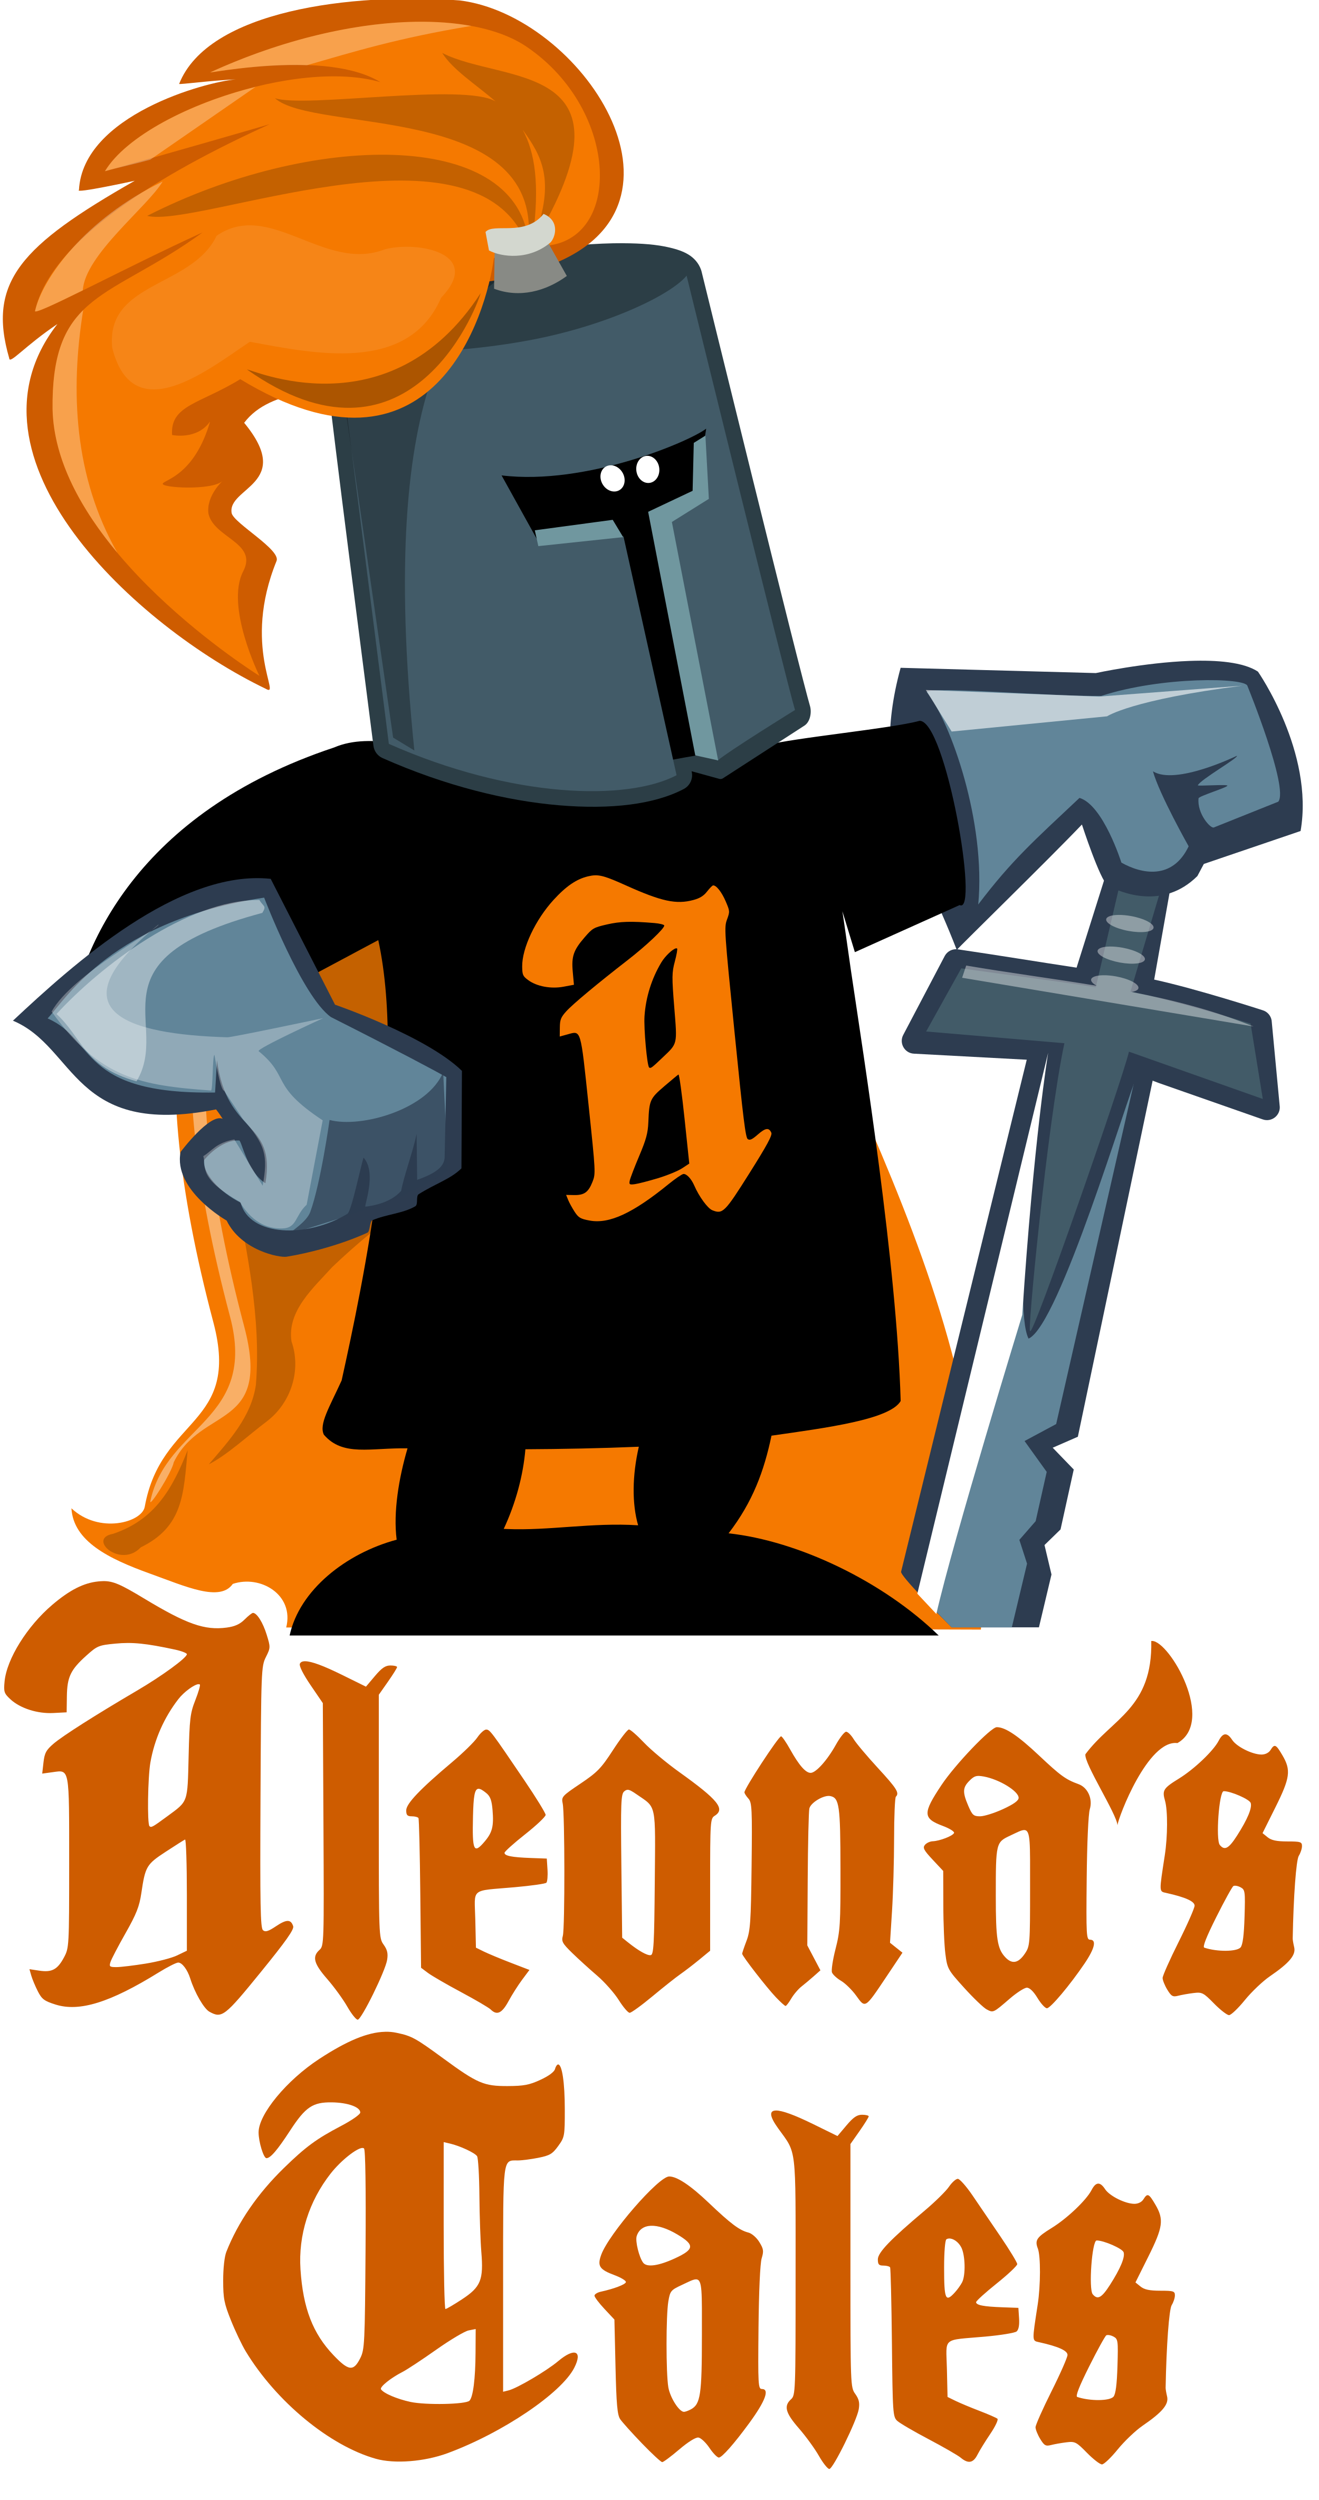 <?xml version="1.0" encoding="UTF-8" standalone="no"?>
<!-- Created with Inkscape (http://www.inkscape.org/) -->

<svg
   xmlns:dc="http://purl.org/dc/elements/1.1/"
   xmlns:cc="http://creativecommons.org/ns#"
   xmlns:rdf="http://www.w3.org/1999/02/22-rdf-syntax-ns#"
   xmlns:svg="http://www.w3.org/2000/svg"
   xmlns="http://www.w3.org/2000/svg"
   xmlns:sodipodi="http://sodipodi.sourceforge.net/DTD/sodipodi-0.dtd"
   xmlns:inkscape="http://www.inkscape.org/namespaces/inkscape"
   width="116.091"
   height="220"
   id="svg2"
   version="1.1"
   inkscape:version="0.91 r13725"
   sodipodi:docname="aleona.svg"
   inkscape:export-filename="/home/mimooh/wargus.png"
   inkscape:export-xdpi="90"
   inkscape:export-ydpi="90">
  <defs
     id="defs4">
    <filter
       inkscape:collect="always"
       id="filter4519-2"
       x="-0.089"
       width="1.177"
       y="-0.185"
       height="1.371"
       style="color-interpolation-filters:sRGB">
      <feGaussianBlur
         inkscape:collect="always"
         stdDeviation="0.757"
         id="feGaussianBlur4521-9" />
    </filter>
  </defs>
  <sodipodi:namedview
     id="base"
     pagecolor="#ffffff"
     bordercolor="#666666"
     borderopacity="1.0"
     inkscape:pageopacity="0.0"
     inkscape:pageshadow="2"
     inkscape:zoom="1.4142136"
     inkscape:cx="-17.138691"
     inkscape:cy="109.81394"
     inkscape:document-units="px"
     inkscape:current-layer="layer1"
     showgrid="false"
     inkscape:window-width="934"
     inkscape:window-height="975"
     inkscape:window-x="0"
     inkscape:window-y="0"
     inkscape:window-maximized="0"
     fit-margin-top="0"
     fit-margin-left="0"
     fit-margin-right="0"
     fit-margin-bottom="0"
     showguides="true"
     inkscape:guide-bbox="true"
     inkscape:snap-bbox="false"
     inkscape:snap-global="false" />
  <g
     inkscape:label="Layer 1"
     inkscape:groupmode="layer"
     id="layer1"
     transform="translate(1939.734,-583.063)">
    <g
       id="layer1-85"
       inkscape:label="Layer 1"
       transform="translate(-1.246,-1.414)">
      <g
         style="opacity:1"
         inkscape:label="Layer 1"
         id="layer1-6"
         transform="translate(-4.243,0)">
        <g
           transform="matrix(0.871,-0.003,0.002,1.148,0,0)"
           style="color:#000000;font-style:normal;font-weight:normal;font-size:56.96px;line-height:125%;font-family:Sans;letter-spacing:0px;word-spacing:0px;clip-rule:nonzero;display:inline;overflow:visible;visibility:visible;opacity:1;isolation:auto;mix-blend-mode:normal;color-interpolation:sRGB;color-interpolation-filters:linearRGB;solid-color:#000000;solid-opacity:1;fill:#5c3566;fill-opacity:1;fill-rule:nonzero;stroke:none;stroke-width:1.245;stroke-linecap:butt;stroke-linejoin:miter;stroke-miterlimit:4;stroke-dasharray:none;stroke-dashoffset:0;stroke-opacity:1;color-rendering:auto;image-rendering:auto;shape-rendering:auto;text-rendering:auto;enable-background:accumulate"
           id="text3537-5" />
        <g
           id="g3659"
           transform="translate(-315.37,0)">
          <g
             id="g3537"
             transform="matrix(0.906,0,0,0.906,-426.877,91.513)">
            <g
               transform="matrix(1.628,0,0,1.628,-1471.902,663.024)"
               id="g3541">
              <path
                 sodipodi:nodetypes="ccsccsccccc"
                 inkscape:connector-curvature="0"
                 id="path3543"
                 transform="matrix(0.63,0,0,0.63,906.64,-453.228)"
                 d="m -1218.758,674.127 -27.301,0.602 c -4.801,6.618 -34.195,2.382 -20.516,53.979 2.604,9.824 -4.957,8.862 -6.5,17.465 -0.267,1.486 -4.33,2.607 -6.945,0.145 0.183,3.111 3.494,4.766 7.432,6.183 3.421,1.231 6.639,2.716 7.852,0.978 2.624,-0.883 5.84,1.03 5.059,4.126 l 65.801,0.201 c 2.06,-31.851 -16.232,-53.963 -24.883,-83.678 z"
                 style="fill:#f57900;stroke:none" />
              <path
                 style="opacity:0.2;fill:#000000;stroke:none"
                 d="m 118.289,-18.875 c -2.209,0.744 -7.771,2.964 -8.935,4.84 -1.634,7.545 2.532,15.589 1.881,23.616 -0.268,1.905 -1.612,3.35 -2.812,4.748 1.084,-0.545 2.35,-1.727 3.467,-2.566 1.437,-1.096 2.07,-3.046 1.47,-4.766 -0.277,-1.824 1.321,-3.209 2.426,-4.435 2.741,-2.611 5.85,-4.872 9.247,-6.553 -2.324,-4.4 -3.249,-9.414 -5.688,-13.764 -0.28,-0.425 -0.557,-0.926 -1.056,-1.121 z m -11.126,32.359 c -0.922,2.345 -1.983,4.161 -4.452,4.992 -1.58,0.279 0.449,2.093 1.654,0.806 2.539,-1.242 2.554,-3.182 2.798,-5.798 z"
                 id="path3545"
                 inkscape:connector-curvature="0"
                 sodipodi:nodetypes="cccccccccccccc" />
              <path
                 style="opacity:0.4;fill:#ffffff;stroke:none"
                 d="m 139.062,-28.556 -17.197,0.379 c -3.025,4.169 -20.791,1.188 -12.174,33.691 1.641,6.189 -3.78,6.458 -4.752,11.002 -0.101,0.472 1.288,-1.716 1.395,-2.312 1.659,-3.388 5.844,-1.907 4.204,-8.096 -8.617,-32.504 9.01,-30.116 12.035,-34.285 l 16.494,-0.363 c -0.002,-0.005 -0.002,-0.01 -0.004,-0.016 z"
                 id="path3547"
                 inkscape:connector-curvature="0"
                 sodipodi:nodetypes="ccsscscccc" />
            </g>
            <g
               transform="matrix(1.578,0,0,1.578,-1363.961,185.149)"
               id="g3549">
              <path
                 style="color:#000000;display:inline;overflow:visible;visibility:visible;fill:#2d3c50;fill-opacity:1;fill-rule:nonzero;stroke:none;enable-background:accumulate"
                 d="m 16.094,-96.93 c -0.37,-0.013 -0.912,0.11 -0.996,0.471 l -8.209,33.445 c -0.054,0.23 2.098,2.405 3.01,3.318 l 5.213,0 0.749,-3.153 -0.417,-1.757 0.957,-0.931 0.788,-3.574 -1.256,-1.3 1.501,-0.655 5.19,-24.707 c 0.113,-0.477 -0.239,-0.937 -0.729,-0.953 z"
                 transform="matrix(1.032,0,0,1.032,78.966,389.26)"
                 id="path3551"
                 inkscape:connector-curvature="0"
                 sodipodi:nodetypes="cccccccccccccc" />
              <path
                 style="color:#000000;display:inline;overflow:visible;visibility:visible;fill:#618599;fill-opacity:1;fill-rule:nonzero;stroke:none;enable-background:accumulate"
                 d="m 16.881,-96.154 -8.314,35.092 1.334,1.367 3.594,0 0.908,-3.801 -0.459,-1.418 0.972,-1.115 0.66,-2.94 -1.322,-1.841 1.886,-1.012 L 21.438,-95.062 Z"
                 transform="matrix(1.032,0,0,1.032,78.966,389.26)"
                 id="path3553"
                 inkscape:connector-curvature="0"
                 sodipodi:nodetypes="cccccccccccc" />
              <path
                 sodipodi:nodetypes="ccccccccccccccccccccccc"
                 inkscape:connector-curvature="0"
                 id="path3555"
                 d="m 101.74,272.355 c -2.087,-4.5e-4 -3.795,1.708 -3.795,3.795 5.09e-4,1.143 0.604,2.133 1.469,2.846 l -2.535,8.049 c -2.55,-0.386 -4.792,-0.758 -7.305,-1.127 -0.325,-0.048 -0.645,0.11 -0.805,0.396 l -2.553,4.856 c -0.283,0.51 0.067,1.141 0.65,1.17 l 8.01,0.43 c -0.4,2.062 -1.978,15.125 -0.953,17.11 1.883,-0.806 6.058,-14.857 6.699,-16.243 l 1.057,0.408 0.237,0.091 6.412,2.246 c 0.566,0.208 1.146,-0.27 1.051,-0.865 l -0.492,-5.221 c -0.049,-0.302 -0.268,-0.549 -0.562,-0.633 0,0 -4.043,-1.312 -6.668,-1.883 l 1.445,-8.152 c 1.429,-0.562 2.431,-1.906 2.434,-3.477 l 0,-0.002 c 4.5e-4,-2.087 -1.708,-3.795 -3.795,-3.795 z"
                 style="color:#000000;display:inline;overflow:visible;visibility:visible;fill:#2d3c50;fill-opacity:1;fill-rule:nonzero;stroke:none;enable-background:accumulate" />
              <path
                 style="color:#000000;display:inline;overflow:visible;visibility:visible;fill:#425b68;fill-opacity:1;fill-rule:nonzero;stroke:none;enable-background:accumulate"
                 d="m 101.74,273.145 c -1.66,-3.6e-4 -3.006,1.346 -3.006,3.006 4.84e-4,1.089 0.59,2.092 1.541,2.623 l -2.213,9.475 c -2.788,-0.441 -5.512,-0.758 -8.281,-1.164 l -2.164,3.889 8.512,0.723 c -1.048,4.898 -2.342,18.353 -2.103,17.699 0.064,0.673 5.687,-15.478 6.078,-17.179 l 8.239,2.911 -0.751,-4.64 c 0,0 -5.009,-1.528 -7.395,-1.965 l 2.954,-9.949 c 1.359,-0.316 1.592,-1.025 1.595,-2.42 3.6e-4,-1.66 -1.346,-3.006 -3.006,-3.006 z"
                 id="path3557"
                 inkscape:connector-curvature="0"
                 sodipodi:nodetypes="ccccccccccccccc" />
            </g>
            <path
               sodipodi:nodetypes="ccccc"
               inkscape:connector-curvature="0"
               id="path3559"
               d="m -1213.843,646.357 -12.713,52.56 1.848,1.971 c 1.595,-7.053 8.344,-29.049 8.344,-29.049 1.123,-17.104 2.52,-25.482 2.52,-25.482 z"
               style="fill:#ffffff;fill-rule:evenodd;stroke:none" />
            <path
               inkscape:connector-curvature="0"
               id="path3561"
               d="m -1207.04,632.983 c -0.684,0.012 -1.124,0.167 -1.168,0.413 -0.075,0.398 0.896,0.911 2.167,1.144 1.271,0.233 2.36,0.1 2.432,-0.299 0.075,-0.398 -0.896,-0.911 -2.167,-1.144 -0.441,-0.081 -0.879,-0.121 -1.264,-0.114 z m -0.836,3.07 c -0.684,0.012 -1.124,0.167 -1.168,0.413 -0.07,0.398 0.9,0.908 2.167,1.141 1.269,0.233 2.356,0.099 2.429,-0.299 0.07,-0.398 -0.9,-0.908 -2.167,-1.141 -0.439,-0.081 -0.877,-0.12 -1.261,-0.114 z m -13.934,1.85 -0.395,1.184 28.312,4.735 c -3.87,-1.568 -7.84,-2.575 -11.85,-3.354 0.393,-0.063 0.63,-0.193 0.666,-0.367 0.076,-0.398 -0.893,-0.91 -2.164,-1.144 -0.441,-0.081 -0.879,-0.121 -1.264,-0.114 -0.684,0.012 -1.124,0.167 -1.168,0.413 -0.031,0.185 0.165,0.403 0.546,0.61 -4.22,-0.7 -8.465,-1.249 -12.682,-1.964 z"
               style="color:#000000;display:inline;overflow:visible;visibility:visible;opacity:0.4;fill:#ffffff;fill-opacity:1;fill-rule:nonzero;stroke:none;enable-background:accumulate"
               sodipodi:nodetypes="ccccccccccccccccccccccccc" />
            <path
               style="color:#000000;display:inline;overflow:visible;visibility:visible;fill:#2d3c50;fill-opacity:1;fill-rule:nonzero;stroke:none;enable-background:accumulate"
               d="m -1200.097,608.309 c -4.431,0.162 -9.118,1.182 -9.118,1.182 l -18.964,-0.513 c -3.226,11.751 1.679,17.576 5.453,27.407 0.361,-0.435 9.132,-8.999 12.159,-12.184 0,0 1.744,5.369 2.519,5.95 1.259,0.646 5.333,2.391 8.697,-0.941 l 0.628,-1.179 9.399,-3.199 c 1.327,-7.64 -4.143,-15.483 -4.143,-15.483 -1.407,-0.924 -3.972,-1.136 -6.63,-1.039 z"
               id="path3563"
               inkscape:connector-curvature="0"
               sodipodi:nodetypes="scccccccccs" />
            <path
               inkscape:connector-curvature="0"
               style="fill:#000000;fill-opacity:1;stroke:none"
               d="m -1251.796,610.537 c -1.852,0.033 -3.843,0.598 -6.112,0.598 -4.366,0 -8.42,2.324 -11.772,6.28 -5.177,-0.411 -9.828,-2.283 -13.537,-0.696 -19.199,6.378 -24.626,19.435 -25.808,26.998 7.029,-0.479 10.629,-1.278 19.341,-2.537 l 10.761,-5.75 c 2.83,13.018 -1.524,33.557 -3.559,42.773 -1.202,2.635 -2.215,4.247 -1.727,5.269 1.853,2.157 4.54,1.258 8.128,1.326 -0.837,2.85 -1.402,6.181 -1.056,8.875 -4.928,1.322 -9.452,4.899 -10.398,9.306 l 63.054,0 c -5.426,-5.276 -13.663,-9.195 -20.412,-9.926 2.353,-3.061 3.449,-6.059 4.169,-9.486 5.321,-0.762 11.509,-1.563 12.549,-3.367 -0.379,-13.304 -3.576,-33.34 -4.845,-41.915 -0.078,-0.529 -0.739,-5.221 -0.819,-5.661 l 1.216,3.977 10.177,-4.575 c 1.938,1.005 -1.356,-17.967 -3.897,-17.897 -2.717,0.753 -12.319,1.661 -14.915,2.378 -1.489,0.411 -3.868,-3.779 -5.26,-3.38 -1.713,-2.122 -3.426,-2.621 -5.279,-2.588 z m -1.816,74.105 0,0.003 c -0.647,2.818 -0.67,5.541 -0.067,7.629 -4.455,-0.292 -8.654,0.54 -12.777,0.359 -0.095,-0.003 -0.185,-0.006 -0.28,-0.01 1.159,-2.478 1.89,-5.186 2.105,-7.737 3.565,-0.017 7.317,-0.09 11.018,-0.245 z"
               id="path3565"
               sodipodi:nodetypes="csccccccccccccccscccccccccccccccc" />
            <path
               inkscape:connector-curvature="0"
               id="path3567"
               d="m -1255.106,567.734 c -5.242,-0.021 -12.483,1.031 -18.429,2.737 -2.972,0.853 -5.611,1.857 -7.568,3.074 -0.977,0.607 -1.809,1.27 -2.405,2.099 -0.537,0.749 -0.792,1.701 -0.684,2.667 1.489,12.716 3.181,25.512 4.799,38.248 0.067,0.523 0.403,0.976 0.885,1.19 6.134,2.719 12.067,4.154 17.14,4.584 5.071,0.43 9.274,-0.086 12.121,-1.581 0.607,-0.318 0.926,-1.012 0.771,-1.68 l -0.01,-0.046 2.7,0.743 c 0.115,0.032 0.239,0.012 0.339,-0.052 l 7.852,-5.077 c 0.369,-0.21 0.548,-0.584 0.629,-0.943 0.081,-0.36 0.071,-0.729 -0.032,-1.06 -0.149,-0.485 -0.958,-3.601 -1.985,-7.688 -1.028,-4.087 -2.32,-9.285 -3.585,-14.393 -2.531,-10.217 -4.954,-20.09 -4.954,-20.09 l 0,0 c -0.013,-0.047 -0.026,-0.095 -0.043,-0.142 -0.239,-0.678 -0.697,-1.165 -1.236,-1.492 -0.54,-0.328 -1.159,-0.516 -1.779,-0.666 -1.257,-0.305 -2.779,-0.421 -4.525,-0.428 z m 4.917,21.65 0.512,2.512 -2.509,1.498 c -0.556,0.332 -0.839,0.985 -0.7,1.618 l -0.01,-0.025 2.568,16.11 -3.619,-15.589 c -0.168,-0.723 -0.845,-1.219 -1.585,-1.162 l -6.819,0.521 -0.715,-3.037 c 3.424,0.166 6.513,-0.185 8.934,-0.875 1.693,-0.483 2.913,-1.033 3.94,-1.572 z"
               style="color:#000000;display:inline;overflow:visible;visibility:visible;fill:#2c3e46;fill-opacity:1;fill-rule:nonzero;stroke:none;enable-background:accumulate"
               sodipodi:nodetypes="cssccccsccccccccsscccccccccccccccccscc" />
            <path
               sodipodi:nodetypes="ccccccc"
               inkscape:connector-curvature="0"
               id="path3569"
               d="m -1271.824,586.409 5.767,33.496 8.559,0.5 c 3.009,-1.824 6.154,-2.337 9.545,-2.924 l 2.535,-1.064 -1.887,-35.321 z"
               style="fill:#000000;fill-rule:evenodd;stroke:none" />
            <path
               sodipodi:nodetypes="scccccccccccccs"
               inkscape:connector-curvature="0"
               id="path3571"
               d="m -1255.112,569.241 c -10.059,-0.041 -28.752,4.155 -27.615,9.097 l 4.831,38.029 c 11.968,5.305 23.133,5.576 27.951,3.045 l -5.154,-23.179 -8.419,0.238 -3.428,-6.182 c 8.233,1.006 18.329,-3.327 19.88,-4.543 l -0.112,0.711 0.193,5.985 -4.43,2.247 5.436,23.311 c 1.276,-1.053 7.541,-4.923 7.541,-4.923 -0.846,-2.758 -10.549,-42.255 -10.549,-42.255 -0.38,-1.084 -2.772,-1.568 -6.125,-1.581 z"
               style="fill:#425b68;fill-opacity:1;stroke:none" />
            <path
               sodipodi:nodetypes="cccccccccccccc"
               inkscape:connector-curvature="0"
               id="path3573"
               d="m -1247.143,586.426 -1.131,0.706 -0.113,4.654 -4.32,2.041 4.577,23.656 2.225,0.493 -4.496,-23.163 3.592,-2.244 z m -9.005,8.178 -7.568,1.018 0.341,1.538 8.243,-0.875 z"
               style="fill:#70979f;fill-opacity:1;stroke:none" />
            <path
               style="color:#000000;display:inline;overflow:visible;visibility:visible;fill:#2c3e46;fill-opacity:1;fill-rule:nonzero;stroke:none;enable-background:accumulate"
               d="m -1248.598,569.951 c 0.343,1.693 -6.876,5.598 -15.753,7.231 -8.877,1.633 -18.251,1.391 -18.593,-0.302 -0.343,-1.693 7.684,-5.058 16.561,-6.691 8.877,-1.633 17.442,-1.931 17.785,-0.239 z"
               id="path3575"
               inkscape:connector-curvature="0"
               sodipodi:nodetypes="cssssc" />
            <path
               sodipodi:nodetypes="ccccc"
               inkscape:connector-curvature="0"
               id="path3577"
               d="m -1275.417,617.012 c -3.764,-36.596 4.901,-44.658 10.658,-47.167 -6.024,0.393 -14.778,2.584 -18.367,7.412 0.362,1.631 5.645,38.502 5.645,38.502 z"
               style="opacity:0.3;fill:#000000;fill-opacity:1;stroke:none" />
            <path
               style="color:#000000;display:inline;overflow:visible;visibility:visible;fill:#618599;fill-opacity:1;fill-rule:nonzero;stroke:none;enable-background:accumulate"
               d="m -1225.638,611.336 c 2.332,2.927 5.753,12.646 4.999,20.633 3.265,-4.31 5.433,-6.206 9.837,-10.353 2.313,0.694 4.07,6.287 4.07,6.287 1.927,1.086 4.946,1.744 6.534,-1.585 0,0 -2.845,-5.036 -3.47,-7.289 2.188,1.406 8.153,-1.503 8.153,-1.503 0.193,0.183 -3.523,2.297 -3.791,2.864 -0.051,0.106 2.902,-0.118 2.871,0.039 -0.038,0.191 -2.778,1.006 -2.802,1.231 -0.154,1.475 1.163,2.958 1.485,2.829 l 6.264,-2.507 c 1.04,-1.331 -2.997,-11.234 -2.997,-11.234 -0.165,-0.826 -8.302,-0.952 -14.189,0.958 -4.629,0.094 -16.462,-0.974 -16.965,-0.37 z"
               id="path3579"
               inkscape:connector-curvature="0"
               sodipodi:nodetypes="ccccccssssscccc" />
            <path
               style="color:#000000;display:inline;overflow:visible;visibility:visible;opacity:0.6;fill:#ffffff;fill-opacity:1;fill-rule:evenodd;stroke:none;enable-background:accumulate"
               d="m -1225.726,611.136 2.505,4.034 15.1,-1.479 c 0,0 2.351,-1.603 13.137,-2.976 l -13.911,1.059 z"
               id="path3581"
               inkscape:connector-curvature="0"
               sodipodi:nodetypes="cccccc" />
            <g
               id="g3583"
               transform="matrix(1.628,0,0,1.628,-1465.57,670.507)">
              <g
                 transform="translate(23.423,-3.977)"
                 id="g3585">
                <path
                   style="fill:#ce5c00;fill-opacity:1;fill-rule:evenodd;stroke:none"
                   d="m 189.055,-32.21 c -3.309,-0.243 -7.651,0.311 -8.532,2.541 -0.006,0.025 1.013,-0.109 1.724,-0.138 -0.919,0.075 -4.652,1.092 -4.772,3.364 -0.163,0.126 1.698,-0.28 1.698,-0.28 -3.46,1.973 -4.495,3.077 -3.82,5.402 0.008,0.199 0.477,-0.378 1.466,-1.042 -3.178,4.076 2.409,9.208 6.34,11.098 0.495,0.29 -0.733,-1.28 0.328,-3.888 0.139,-0.341 -1.285,-1.14 -1.365,-1.453 -0.147,-0.79 1.921,-0.885 0.38,-2.752 0.832,-1.103 2.555,-0.833 3.757,-1.613 0.638,-0.424 0.971,-0.95 1.195,-1.344 0.224,-0.393 0.343,-0.624 0.625,-0.826 0.282,-0.202 0.796,-0.414 1.854,-0.518 0.508,-0.05 0.779,-0.279 1.01,-0.387 0.23,-0.108 0.254,-0.082 0.219,-0.102 0.209,0.114 0.462,0.109 0.666,-0.014 4.771,-1.826 0.924,-7.594 -2.771,-8.048 z"
                   id="path3587"
                   inkscape:connector-curvature="0"
                   sodipodi:nodetypes="ccccccccscccccccccc"
                   transform="matrix(1.961,0,0,1.961,-274.664,-10.474)" />
                <path
                   sodipodi:nodetypes="csscccccccscccccccc"
                   inkscape:connector-curvature="0"
                   id="path3589"
                   d="m 100.896,-58.985 c 4.905,-0.029 4.831,-8.073 -0.837,-11.9 -3.441,-2.323 -11.155,-1.987 -18.858,1.539 -0.203,0.093 6.931,-1.391 10.146,0.583 -4.955,-1.424 -14.319,1.804 -16.434,5.317 3.462,-0.963 8.955,-2.547 9.833,-2.806 -6.568,2.981 -13.04,6.914 -13.999,11.123 -0.255,0.483 5.412,-2.582 9.996,-4.667 -5.522,4.022 -9.033,3.514 -8.954,10.553 0.187,8.371 12.344,15.907 12.344,15.907 0,0 -2.054,-4.149 -0.966,-6.241 0.892,-1.715 -1.78,-1.985 -2.08,-3.46 -0.119,-1.05 0.836,-1.918 0.836,-1.918 -0.639,0.569 -3.657,0.405 -3.559,0.147 0.11,-0.236 1.898,-0.504 2.827,-3.708 -0.787,1.128 -2.27,0.808 -2.27,0.808 -0.12,-1.781 1.657,-1.854 4.069,-3.33 11.523,7 14.694,-3.904 15.135,-7.232 0.904,-0.149 1.765,-1.268 2.77,-0.715 z"
                   style="fill:#f57900;fill-rule:evenodd;stroke:none" />
                <path
                   inkscape:connector-curvature="0"
                   style="color:#000000;display:inline;overflow:visible;visibility:visible;opacity:0.2;fill:#000000;fill-opacity:1;fill-rule:evenodd;stroke:none;enable-background:accumulate"
                   d="m -47.812,-154.357 c 0.632,1.006 1.951,1.837 3.193,2.9 -1.88,-1.139 -11.392,0.41 -13.174,-0.199 2.303,2.096 15.781,0.27 15.133,8.416 l 0.252,-0.09 c 0.429,-3.217 0.126,-5.104 -0.605,-6.449 1.149,1.587 1.95,3.008 0.713,6.389 l 0.254,-0.139 c 5.985,-10.387 -2.202,-8.981 -5.766,-10.828 z m -2.898,6.086 c -4.353,-0.148 -9.82,1.15 -14.707,3.637 3.021,0.753 19.255,-6.039 22.549,1.439 l 0.189,-0.033 c -0.437,-3.301 -3.678,-4.895 -8.031,-5.043 z"
                   id="path3591"
                   transform="translate(142.851,83.852)" />
                <path
                   style="opacity:0.3;fill:#ffffff;fill-rule:evenodd;stroke:none"
                   d="m -49.402,-156.215 c -3.577,0.059 -7.915,1.033 -12.248,3.016 -0.131,0.06 2.807,-0.527 5.77,-0.424 2.792,-0.806 5.426,-1.621 9.801,-2.344 -1.003,-0.184 -2.118,-0.268 -3.322,-0.248 z m -9.549,3.885 c -3.924,0.971 -7.732,2.947 -8.986,5.031 0.796,-0.221 1.773,-0.425 2.704,-0.689 z m -5.544,5.65 c -4.626,2.218 -7.173,5.792 -7.608,7.7 -0.118,0.224 1.111,-0.356 2.846,-1.209 0.123,-2.117 3.868,-4.987 4.762,-6.491 z m -4.739,7.667 c -1.209,1.202 -1.863,2.837 -1.828,5.918 0.069,3.079 1.761,6.041 3.867,8.561 -2.573,-4.516 -2.821,-9.617 -2.039,-14.479 z"
                   id="path3593"
                   inkscape:connector-curvature="0"
                   sodipodi:nodetypes="scccscccccccccccc"
                   transform="translate(142.851,83.852)" />
                <path
                   style="color:#000000;display:inline;overflow:visible;visibility:visible;opacity:0.3;fill:#000000;fill-opacity:1;fill-rule:evenodd;stroke:none;enable-background:accumulate"
                   d="m 83.397,-51.611 c 0.082,-0.106 8.48,3.857 13.939,-4.562 -0.329,1.14 -4.402,11.281 -13.939,4.562 z"
                   id="path3595"
                   inkscape:connector-curvature="0"
                   sodipodi:nodetypes="ccc" />
                <path
                   style="color:#000000;display:inline;overflow:visible;visibility:visible;opacity:0.3;fill:#ffffff;fill-opacity:1;fill-rule:evenodd;stroke:none;filter:url(#filter4519-2);enable-background:accumulate"
                   d="m 94.976,-55.9 c -1.972,4.568 -7.632,3.321 -11.415,2.631 -2.41,1.602 -6.966,5.302 -8.211,0.366 -0.409,-3.981 4.755,-3.587 6.227,-6.692 3.181,-2.19 6.435,2.213 10.039,0.809 1.957,-0.516 5.894,0.232 3.359,2.887 z"
                   id="path3597"
                   inkscape:connector-curvature="0" />
              </g>
              <g
                 transform="translate(-3.27,-4.773)"
                 id="g3599">
                <path
                   style="color:#000000;display:inline;overflow:visible;visibility:visible;fill:#888a85;fill-opacity:1;fill-rule:nonzero;stroke:none;enable-background:accumulate"
                   d="m 124.828,-55.639 0.046,-3.115 2.661,-0.553 1.634,2.907 c -1.247,0.913 -2.823,1.337 -4.341,0.761 z"
                   id="path3601"
                   inkscape:connector-curvature="0"
                   sodipodi:nodetypes="ccccc" />
                <path
                   style="color:#000000;display:inline;overflow:visible;visibility:visible;fill:#d3d7cf;fill-opacity:1;fill-rule:nonzero;stroke:none;enable-background:accumulate"
                   d="m 127.783,-60.103 c 1,0.421 0.699,1.423 0.401,1.713 -1.278,1.068 -2.901,0.869 -3.66,0.468 l -0.207,-1.1 c 0.462,-0.57 2.35,0.305 3.466,-1.081 z"
                   id="path3603"
                   inkscape:connector-curvature="0"
                   sodipodi:nodetypes="ccccc" />
              </g>
            </g>
            <ellipse
               style="color:#000000;display:inline;overflow:visible;visibility:visible;fill:#ffffff;fill-opacity:1;fill-rule:nonzero;stroke:none;enable-background:accumulate"
               id="ellipse3605"
               cx="28.329"
               cy="-136.919"
               rx="0.812"
               ry="0.688"
               transform="matrix(0.82,1.406,-1.406,0.82,-1471.902,663.024)" />
            <ellipse
               ry="0.688"
               rx="0.812"
               cy="-139.07"
               cx="-28.588"
               id="ellipse3607"
               style="color:#000000;display:inline;overflow:visible;visibility:visible;fill:#ffffff;fill-opacity:1;fill-rule:nonzero;stroke:none;enable-background:accumulate"
               transform="matrix(0.195,1.616,-1.616,0.195,-1471.902,663.024)" />
            <g
               transform="matrix(0.997,0.08,-0.08,0.997,49.621,99.724)"
               id="g3611">
              <g
                 id="g3613"
                 transform="matrix(0.856,-0.164,0.164,0.856,-301.288,-120.176)">
                <path
                   sodipodi:nodetypes="ccccscssssscccc"
                   inkscape:connector-curvature="0"
                   id="path3615"
                   d="m -1279.516,637.103 c -10.083,-2.21 -22.978,7.108 -30.276,12.581 6.724,3.719 5.202,13.692 21.423,12.294 0,0 0.264,0.408 0.616,1.123 -1.345,-0.809 -5.058,3.155 -5.058,3.155 -1.33,4.133 4.264,8.164 4.264,8.164 1.249,3.492 5.396,4.772 6.2,4.732 2.516,-0.123 6.216,-0.673 9.247,-1.682 0.317,-0.105 0.377,-1.217 0.694,-1.314 1.63,-0.497 3.49,-0.381 4.932,-1.028 0.362,-0.162 0.172,-1.129 0.519,-1.297 2.033,-0.989 3.704,-1.28 5.052,-2.34 l 1.238,-10.795 c -3.516,-4.286 -13.255,-8.871 -13.255,-8.871 z"
                   style="color:#000000;display:inline;overflow:visible;visibility:visible;fill:#2d3c50;fill-opacity:1;fill-rule:nonzero;stroke:none;enable-background:accumulate" />
                <path
                   style="color:#000000;display:inline;overflow:visible;visibility:visible;fill:#618599;fill-opacity:1;fill-rule:nonzero;stroke:none;enable-background:accumulate"
                   d="m -1305.921,649.854 c 2.413,-2.109 8.463,-10.071 25.45,-10.748 0,0 3.005,11.457 5.958,14.046 7.321,4.767 10.742,7.113 12.043,8.049 l -1.158,8.847 c -0.16,1.22 -1.598,1.771 -3.32,2.178 l 0.496,-5.099 c -0.576,1.83 -1.915,4.487 -2.403,6.122 -1.287,1.175 -3.216,1.31 -4.131,1.317 -0.286,0.111 1.725,-3.584 0.368,-5.458 -0.411,0.912 -1.995,5.795 -2.459,6.026 -4.756,2.234 -11.14,1.347 -11.702,-2.529 -2.193,-1.404 -3.918,-3.763 -3.521,-5.174 0,0 2.051,-2.059 4.073,-1.732 0.327,-0.173 0.441,3.468 2.427,5.059 1.992,-6.926 -3.729,-5.744 -3.865,-14.221 l -0.609,3.559 c -15.2,-1.446 -12.496,-7.3 -17.648,-10.24 z"
                   id="path3617"
                   inkscape:connector-curvature="0"
                   sodipodi:nodetypes="ccccscccccccsccccc" />
                <path
                   style="color:#000000;display:inline;overflow:visible;visibility:visible;opacity:0.4;fill:#ffffff;fill-opacity:1;fill-rule:evenodd;stroke:none;enable-background:accumulate"
                   d="m -1281.025,639.308 c -8.058,-0.911 -18.455,5.435 -23.858,10.166 2.583,2.943 2.362,6.157 8.04,8.427 4.636,-6.022 -4.135,-14.063 15.986,-17.127 0.594,-0.769 0.193,-0.651 -0.168,-1.466 z"
                   id="path3619"
                   inkscape:connector-curvature="0"
                   sodipodi:nodetypes="ccccc" />
              </g>
              <path
                 sodipodi:nodetypes="ccssccccccsccsccc"
                 inkscape:connector-curvature="0"
                 id="path3621"
                 d="m -1302.577,640.319 c 0.18,0.335 -7.939,5.433 -9.671,9.256 5.169,6.128 9.185,6.455 16.04,6.406 0.195,-10e-4 -0.138,-3.472 0.063,-3.474 0,0 0.83,3.4 1.214,3.397 l 2.032,2.583 c 2.327,2.272 2.755,3.296 2.435,6.306 l -3.104,-4.26 c -1.757,0.487 -2.006,1.225 -2.871,1.86 0.4,1.126 -0.351,2.141 3.891,4.141 1.562,2.219 3.274,2.345 4.281,2.25 1.484,-0.141 1.141,-1.331 2.211,-2.491 l 0.896,-8.293 c -5.431,-2.996 -3.435,-3.912 -6.733,-6.196 -0.291,-0.202 5.991,-3.702 5.991,-3.702 0,0 -8.921,2.648 -9.155,2.6 -9.643,0.483 -17.193,-1.126 -7.522,-10.382 z"
                 style="color:#000000;display:inline;overflow:visible;visibility:visible;opacity:0.3;fill:#ffffff;fill-opacity:1;fill-rule:evenodd;stroke:none;enable-background:accumulate" />
              <path
                 sodipodi:nodetypes="ccccsc"
                 inkscape:connector-curvature="0"
                 id="path3623"
                 d="m -1284.496,657.911 c 3.132,0.573 9.455,-1.804 10.627,-5.51 l 1.231,9.526 c -4.428,3.546 -10.615,5.522 -15.043,7.457 0.386,-0.455 1.759,-1.432 2.032,-2.424 0.791,-2.874 1.153,-9.048 1.153,-9.048 z"
                 style="color:#000000;display:inline;overflow:visible;visibility:visible;opacity:0.7;fill:#2d3c50;fill-opacity:1;fill-rule:nonzero;stroke:none;enable-background:accumulate" />
            </g>
          </g>
          <path
             sodipodi:nodetypes="cccccccccscssccccscccccccscccssccsccscssccccsscsscsccccscccccsscccscsccccccccccccccccccscccsccsccsscccccscsccssccsccsssccscccccccsccccccscsscccccccsccsssccccccccccscsccccccssscccccsccscscscccssccssscccccccccccccsccccssscccssscssccsccsccccccccscsccccccccccccssccccccscccccssssccsssccccsccccsccccscccccsccsscccccssscccsscccsccscccccsccccscsccccccscccssccccscsccccsscccscccccccscsccccccssccccccccccccccccccscccscccsscccscccscsccscccsccscccccccscsscscccccccsccccccsccscccccccssccc"
             inkscape:connector-curvature="0"
             id="path3515"
             d="m -1609.82,723.627 c -0.129,0.003 -0.262,0.012 -0.405,0.026 -1.288,0.13 -2.511,0.751 -4.041,2.052 -2.222,1.89 -4.017,4.771 -4.207,6.753 -0.087,0.906 -0.041,1.048 0.501,1.554 0.862,0.804 2.384,1.295 3.791,1.221 l 1.172,-0.061 0.02,-1.408 c 0.024,-1.703 0.326,-2.336 1.707,-3.577 0.966,-0.869 1.094,-0.922 2.572,-1.062 1.494,-0.142 2.678,-0.023 5.226,0.524 0.581,0.125 1.056,0.308 1.056,0.408 0,0.316 -2.186,1.912 -4.4,3.212 -3.651,2.144 -6.529,3.974 -7.335,4.666 -0.649,0.557 -0.792,0.822 -0.885,1.647 l -0.111,0.983 0.915,-0.125 c 1.508,-0.207 1.457,-0.485 1.457,7.987 0,7.356 -0.01,7.473 -0.453,8.309 -0.575,1.075 -1.063,1.338 -2.173,1.172 l -0.871,-0.131 0.163,0.569 c 0.09,0.313 0.349,0.933 0.575,1.376 0.355,0.696 0.569,0.856 1.562,1.169 2.096,0.661 4.802,-0.18 9.058,-2.815 0.784,-0.485 1.565,-0.882 1.736,-0.882 0.344,0 0.817,0.628 1.061,1.408 0.391,1.246 1.204,2.654 1.688,2.921 l 0,3.2e-4 c 1.098,0.607 1.34,0.42 4.507,-3.474 2.239,-2.754 2.954,-3.767 2.863,-4.054 -0.197,-0.62 -0.586,-0.619 -1.51,9.4e-4 -0.674,0.453 -0.931,0.532 -1.145,0.354 -0.23,-0.191 -0.267,-2.166 -0.221,-11.715 0.054,-11.182 0.066,-11.508 0.474,-12.325 0.41,-0.821 0.412,-0.863 0.068,-1.977 -0.332,-1.073 -0.861,-1.911 -1.206,-1.911 -0.085,0 -0.415,0.261 -0.733,0.579 -0.416,0.416 -0.858,0.616 -1.574,0.712 -1.944,0.26 -3.52,-0.294 -7.267,-2.554 -2.059,-1.242 -2.733,-1.553 -3.634,-1.534 z m 24.828,39.661 c -1.527,0.034 -3.357,0.798 -5.794,2.395 -2.868,1.879 -5.33,4.862 -5.33,6.458 0,0.831 0.439,2.269 0.693,2.269 0.354,0 0.959,-0.706 2.084,-2.433 1.35,-2.071 1.981,-2.499 3.659,-2.48 1.405,0.016 2.514,0.41 2.514,0.893 0,0.171 -0.739,0.686 -1.726,1.204 -2.131,1.117 -3.087,1.822 -4.991,3.678 -2.323,2.264 -4.037,4.76 -5.072,7.384 -0.164,0.416 -0.278,1.446 -0.277,2.514 0,1.589 0.085,2.019 0.687,3.52 0.377,0.94 0.959,2.162 1.294,2.715 2.675,4.421 7.385,8.311 11.451,9.459 1.65,0.466 4.287,0.259 6.329,-0.496 4.817,-1.781 9.998,-5.274 11.139,-7.509 0.766,-1.502 0.028,-1.803 -1.422,-0.581 -1.013,0.853 -3.601,2.379 -4.357,2.568 l -0.483,0.121 0,-9.863 c 0,-10.914 -0.052,-10.495 1.288,-10.495 0.361,0 1.179,-0.105 1.818,-0.233 1.006,-0.202 1.24,-0.341 1.743,-1.036 0.565,-0.78 0.582,-0.871 0.58,-3.236 0,-2.35 -0.239,-3.942 -0.588,-3.942 -0.092,0 -0.216,0.182 -0.274,0.405 -0.066,0.251 -0.553,0.612 -1.28,0.947 -0.977,0.451 -1.462,0.544 -2.884,0.55 -2.091,0.01 -2.665,-0.236 -5.632,-2.408 -2.499,-1.829 -2.798,-1.994 -4.154,-2.281 -0.324,-0.069 -0.66,-0.099 -1.012,-0.091 z m 67.517,-34.398 c -0.024,-2.3e-4 -0.049,9.4e-4 -0.072,0.005 0.127,5.917 -3.442,6.805 -5.797,9.966 -0.148,0.773 2.783,5.299 2.821,6.249 0.091,-0.744 2.691,-7.552 5.278,-7.231 3.387,-1.915 -0.685,-8.974 -2.229,-8.988 z m -3.048,16.219 c 0,0.029 0,0.052 -4e-4,0.062 0,-0.018 0,-0.04 4e-4,-0.062 z m -71.49,-14.432 c -0.257,-0.003 -0.412,0.074 -0.472,0.23 -0.072,0.188 0.304,0.933 0.952,1.883 l 1.071,1.572 0.055,10.677 c 0.054,10.501 0.049,10.683 -0.352,11.045 -0.661,0.598 -0.498,1.204 0.691,2.567 0.604,0.693 1.394,1.78 1.756,2.416 0.362,0.636 0.776,1.156 0.92,1.156 0.33,0 2.429,-4.267 2.59,-5.265 0.091,-0.564 0.018,-0.882 -0.307,-1.338 -0.421,-0.592 -0.426,-0.72 -0.426,-11.296 l 0,-10.697 0.804,-1.147 c 0.443,-0.631 0.804,-1.211 0.804,-1.289 0,-0.078 -0.262,-0.142 -0.583,-0.142 -0.446,0 -0.767,0.219 -1.369,0.933 l -0.787,0.932 -2.105,-1.038 c -1.62,-0.799 -2.678,-1.193 -3.243,-1.199 z m 41.437,39.539 c -0.626,0.003 -0.563,0.522 0.182,1.559 1.655,2.304 1.542,1.348 1.542,13.054 0,10.18 -0.01,10.444 -0.402,10.799 -0.656,0.593 -0.491,1.202 0.696,2.562 0.604,0.693 1.395,1.78 1.756,2.416 0.362,0.636 0.776,1.156 0.92,1.156 0.33,0 2.429,-4.267 2.59,-5.265 0.091,-0.564 0.018,-0.882 -0.307,-1.338 -0.421,-0.592 -0.426,-0.72 -0.426,-11.296 l 0,-10.697 0.805,-1.147 c 0.442,-0.631 0.804,-1.211 0.804,-1.289 0,-0.078 -0.262,-0.142 -0.583,-0.142 -0.446,0 -0.768,0.22 -1.374,0.937 l -0.791,0.937 -2.138,-1.049 c -1.633,-0.801 -2.723,-1.201 -3.276,-1.199 z m -50.826,-37.521 c 0.052,-0.002 0.091,0.008 0.117,0.035 0.055,0.056 -0.124,0.673 -0.399,1.372 -0.452,1.148 -0.509,1.627 -0.59,4.94 -0.101,4.13 -0.025,3.916 -1.865,5.271 -1.308,0.963 -1.428,1.03 -1.581,0.876 -0.207,-0.207 -0.148,-4.304 0.082,-5.606 0.357,-2.031 1.206,-3.952 2.462,-5.574 0.497,-0.642 1.413,-1.3 1.773,-1.315 z m 21.577,40.3 0.553,0.129 c 0.889,0.207 2.196,0.816 2.387,1.113 0.097,0.151 0.19,1.722 0.204,3.492 0.015,1.77 0.091,3.987 0.169,4.928 0.205,2.47 -0.046,3.087 -1.699,4.173 -0.715,0.47 -1.371,0.855 -1.458,0.855 -0.087,0 -0.157,-3.305 -0.157,-7.345 z m -7.128,0.515 c 0.05,0.003 0.09,0.017 0.118,0.045 0.122,0.122 0.171,3.474 0.133,8.922 -0.058,8.256 -0.084,8.77 -0.464,9.531 -0.593,1.186 -1.022,1.14 -2.349,-0.251 -1.833,-1.922 -2.689,-4.144 -2.914,-7.564 -0.198,-3.009 0.744,-5.994 2.659,-8.435 0.908,-1.157 2.335,-2.273 2.818,-2.249 z m 55.809,-37.031 c -0.525,0 -3.663,3.283 -4.871,5.096 -1.659,2.49 -1.644,2.935 0.123,3.595 0.584,0.218 1.028,0.494 0.988,0.615 -0.085,0.255 -1.259,0.712 -1.885,0.735 -0.235,0.008 -0.541,0.152 -0.68,0.319 -0.21,0.254 -0.099,0.467 0.679,1.299 l 0.931,0.995 0.01,2.975 c 0,1.636 0.084,3.583 0.181,4.325 0.169,1.31 0.218,1.399 1.653,2.984 0.813,0.899 1.704,1.753 1.98,1.899 0.586,0.31 0.57,0.318 2.028,-0.941 0.617,-0.533 1.296,-0.969 1.51,-0.969 0.245,0 0.59,0.334 0.935,0.905 0.301,0.498 0.674,0.905 0.83,0.905 0.314,0 2.031,-2.042 3.319,-3.946 0.891,-1.319 1.068,-2.087 0.48,-2.087 -0.328,8e-5 -0.348,-0.37 -0.298,-5.38 0.031,-3.149 0.145,-5.679 0.273,-6.102 0.276,-0.907 -0.175,-1.912 -0.99,-2.207 -1.127,-0.408 -1.584,-0.739 -3.464,-2.51 -1.859,-1.752 -2.98,-2.505 -3.729,-2.505 z m -32.375,0.201 c -0.125,0 -0.757,0.818 -1.406,1.818 -1.04,1.604 -1.378,1.952 -2.867,2.953 -1.622,1.09 -1.683,1.159 -1.557,1.752 0.187,0.88 0.197,10.964 0.012,11.635 -0.136,0.493 -0.039,0.671 0.824,1.513 0.538,0.525 1.522,1.418 2.185,1.986 0.664,0.568 1.524,1.538 1.911,2.155 0.387,0.617 0.819,1.124 0.961,1.125 0.141,9.4e-4 1.046,-0.654 2.011,-1.457 0.965,-0.803 2.071,-1.679 2.458,-1.948 0.387,-0.269 1.134,-0.842 1.659,-1.274 l 0.955,-0.786 0,-5.812 c 0,-5.594 0.015,-5.822 0.402,-6.064 0.951,-0.594 0.293,-1.404 -3.117,-3.844 -1.106,-0.791 -2.505,-1.959 -3.108,-2.595 -0.603,-0.636 -1.199,-1.156 -1.323,-1.156 z m -12.564,0.009 c -0.166,-0.004 -0.517,0.31 -0.781,0.697 -0.263,0.387 -1.253,1.355 -2.199,2.152 -2.847,2.398 -4.059,3.67 -4.059,4.261 0,0.421 0.096,0.524 0.491,0.524 0.27,0 0.534,0.069 0.586,0.153 0.052,0.084 0.125,3.083 0.162,6.664 l 0.067,6.511 0.605,0.454 c 0.333,0.25 1.645,1.011 2.918,1.691 1.272,0.68 2.445,1.368 2.607,1.529 0.545,0.543 0.99,0.336 1.566,-0.729 0.304,-0.562 0.843,-1.411 1.198,-1.887 l 0.645,-0.865 -1.651,-0.635 c -0.908,-0.349 -1.967,-0.791 -2.354,-0.98 l -0.704,-0.345 -0.056,-2.457 c -0.066,-2.872 -0.504,-2.51 3.476,-2.864 1.438,-0.128 2.688,-0.304 2.778,-0.393 0.089,-0.088 0.135,-0.603 0.101,-1.144 l -0.063,-0.983 -1.408,-0.051 c -1.671,-0.061 -2.313,-0.187 -2.313,-0.455 0,-0.108 0.815,-0.841 1.81,-1.627 0.996,-0.786 1.81,-1.556 1.81,-1.711 0,-0.155 -0.843,-1.525 -1.874,-3.045 -2.905,-4.286 -3.034,-4.458 -3.356,-4.465 z m 31.677,0.192 c -0.144,0 -0.553,0.52 -0.907,1.156 -0.756,1.356 -1.751,2.464 -2.214,2.464 -0.441,0 -1.025,-0.668 -1.802,-2.062 -0.355,-0.636 -0.715,-1.156 -0.8,-1.156 -0.225,0 -3.225,4.586 -3.225,4.929 0,0.092 0.156,0.34 0.347,0.551 0.314,0.347 0.341,0.905 0.282,5.949 -0.057,4.879 -0.113,5.69 -0.447,6.571 -0.21,0.553 -0.382,1.064 -0.382,1.136 -2e-4,0.198 2.164,2.988 2.981,3.842 0.397,0.415 0.774,0.754 0.838,0.754 0.064,0 0.29,-0.294 0.502,-0.654 0.212,-0.36 0.615,-0.835 0.897,-1.056 0.282,-0.221 0.773,-0.633 1.091,-0.915 l 0.578,-0.513 -0.577,-1.096 -0.577,-1.096 0.035,-5.806 c 0.019,-3.193 0.085,-6.006 0.146,-6.251 0.131,-0.52 1.27,-1.196 1.834,-1.088 0.803,0.155 0.896,0.812 0.904,6.407 0.01,4.857 -0.031,5.483 -0.435,7.052 -0.244,0.947 -0.384,1.877 -0.312,2.066 0.072,0.189 0.435,0.523 0.806,0.741 0.371,0.219 0.97,0.809 1.331,1.312 0.804,1.12 0.763,1.146 2.655,-1.683 l 1.411,-2.109 -0.548,-0.437 -0.548,-0.437 0.177,-2.799 c 0.098,-1.54 0.18,-4.398 0.182,-6.351 0,-1.953 0.072,-3.62 0.156,-3.704 0.328,-0.331 0.086,-0.718 -1.582,-2.529 -0.953,-1.035 -1.913,-2.175 -2.132,-2.535 -0.219,-0.36 -0.517,-0.654 -0.661,-0.654 z m 33.361,0.229 c -0.196,0.012 -0.383,0.201 -0.572,0.567 -0.46,0.889 -2.148,2.495 -3.503,3.331 -1.367,0.844 -1.481,1.025 -1.217,1.945 0.246,0.857 0.237,3.126 -0.019,4.79 -0.508,3.308 -0.513,3.182 0.132,3.326 1.681,0.374 2.49,0.737 2.49,1.118 0,0.214 -0.634,1.653 -1.408,3.199 -0.774,1.546 -1.407,2.97 -1.407,3.165 5e-4,0.195 0.186,0.658 0.412,1.03 0.355,0.582 0.486,0.656 0.955,0.535 0.299,-0.077 0.906,-0.185 1.35,-0.239 0.756,-0.093 0.871,-0.035 1.81,0.923 0.551,0.562 1.145,1.022 1.32,1.022 0.174,1.6e-4 0.799,-0.594 1.388,-1.321 0.589,-0.726 1.578,-1.667 2.197,-2.091 1.726,-1.181 2.311,-1.877 2.149,-2.56 -0.074,-0.311 -0.133,-0.656 -0.131,-0.766 0.069,-3.727 0.304,-6.912 0.537,-7.284 0.154,-0.245 0.28,-0.63 0.28,-0.855 0,-0.369 -0.127,-0.409 -1.285,-0.409 -0.941,0 -1.406,-0.098 -1.736,-0.365 l -0.45,-0.365 1.132,-2.271 c 1.294,-2.596 1.386,-3.27 0.621,-4.574 -0.577,-0.985 -0.697,-1.038 -1.051,-0.47 -0.154,0.246 -0.466,0.401 -0.803,0.398 -0.812,-0.007 -2.18,-0.691 -2.57,-1.286 -0.223,-0.34 -0.427,-0.504 -0.623,-0.492 z m -48.934,38.909 c -0.929,0 -5.318,5.06 -5.982,6.897 -0.358,0.991 -0.16,1.292 1.185,1.794 0.584,0.218 1.028,0.495 0.987,0.616 -0.071,0.211 -1.036,0.577 -2.21,0.836 -0.304,0.067 -0.553,0.224 -0.553,0.349 0,0.125 0.394,0.649 0.877,1.164 l 0.877,0.937 0.096,4.147 c 0.076,3.296 0.16,4.243 0.408,4.614 0.172,0.257 1.031,1.214 1.91,2.127 0.879,0.913 1.685,1.659 1.792,1.659 0.107,0 0.778,-0.499 1.492,-1.108 0.785,-0.67 1.454,-1.087 1.694,-1.056 0.218,0.029 0.653,0.437 0.969,0.907 0.315,0.47 0.689,0.855 0.83,0.855 0.273,0 1.334,-1.201 2.665,-3.017 1.428,-1.949 1.826,-3.017 1.124,-3.017 -0.328,6e-5 -0.348,-0.37 -0.298,-5.38 0.032,-3.227 0.143,-5.675 0.278,-6.118 0.195,-0.642 0.168,-0.828 -0.208,-1.437 -0.247,-0.4 -0.663,-0.758 -0.97,-0.835 -0.775,-0.195 -1.547,-0.774 -3.478,-2.614 -1.613,-1.536 -2.791,-2.321 -3.483,-2.321 z m 25.406,0.208 c -0.166,-0.002 -0.517,0.313 -0.781,0.699 -0.263,0.387 -1.222,1.329 -2.13,2.094 -3.027,2.549 -4.128,3.695 -4.128,4.295 0,0.447 0.09,0.548 0.491,0.548 0.27,0 0.534,0.069 0.586,0.153 0.052,0.084 0.124,3.076 0.161,6.648 0.064,6.2 0.085,6.511 0.47,6.865 0.222,0.204 1.467,0.931 2.766,1.616 1.299,0.685 2.566,1.415 2.816,1.623 0.665,0.555 1.104,0.477 1.478,-0.262 0.182,-0.36 0.69,-1.184 1.129,-1.833 0.439,-0.649 0.722,-1.247 0.629,-1.331 -0.092,-0.083 -0.802,-0.394 -1.576,-0.69 -0.774,-0.297 -1.725,-0.694 -2.112,-0.883 l -0.704,-0.344 -0.056,-2.457 c -0.066,-2.868 -0.486,-2.511 3.358,-2.854 1.373,-0.123 2.622,-0.327 2.775,-0.454 0.182,-0.151 0.258,-0.551 0.218,-1.154 l -0.06,-0.923 -1.408,-0.051 c -1.663,-0.06 -2.313,-0.187 -2.313,-0.451 0,-0.106 0.815,-0.845 1.81,-1.642 0.996,-0.797 1.81,-1.565 1.81,-1.706 0,-0.141 -0.664,-1.234 -1.475,-2.427 -0.811,-1.193 -1.919,-2.823 -2.464,-3.622 -0.544,-0.799 -1.125,-1.455 -1.291,-1.457 z m 12.342,0.423 c -0.196,0.012 -0.383,0.201 -0.572,0.567 -0.46,0.889 -2.148,2.495 -3.503,3.331 -1.338,0.826 -1.506,1.076 -1.222,1.821 0.251,0.661 0.244,3.234 -0.013,4.913 -0.508,3.308 -0.513,3.182 0.132,3.326 1.68,0.374 2.49,0.737 2.49,1.118 0,0.214 -0.634,1.653 -1.408,3.199 -0.774,1.546 -1.407,2.97 -1.407,3.165 5e-4,0.195 0.186,0.658 0.412,1.03 0.355,0.582 0.486,0.656 0.955,0.535 0.299,-0.077 0.906,-0.185 1.35,-0.239 0.756,-0.093 0.871,-0.035 1.81,0.923 0.551,0.562 1.145,1.022 1.32,1.022 0.174,1.7e-4 0.799,-0.594 1.388,-1.321 0.589,-0.726 1.578,-1.667 2.197,-2.091 1.726,-1.181 2.311,-1.877 2.149,-2.56 -0.074,-0.311 -0.133,-0.656 -0.131,-0.766 0.069,-3.727 0.304,-6.912 0.537,-7.284 0.154,-0.245 0.28,-0.63 0.28,-0.855 0,-0.369 -0.127,-0.409 -1.285,-0.409 -0.941,0 -1.406,-0.098 -1.736,-0.365 l -0.45,-0.365 1.132,-2.271 c 1.294,-2.596 1.386,-3.27 0.621,-4.574 -0.577,-0.985 -0.696,-1.038 -1.051,-0.47 -0.154,0.246 -0.466,0.401 -0.803,0.398 -0.813,-0.007 -2.18,-0.691 -2.57,-1.286 -0.223,-0.34 -0.427,-0.504 -0.622,-0.492 z m -10.463,-35.88 c 0.115,0.005 0.246,0.023 0.406,0.051 1.362,0.247 3.067,1.29 3.067,1.877 0,0.247 -0.426,0.555 -1.374,0.992 -0.755,0.348 -1.664,0.633 -2.018,0.633 -0.574,0 -0.688,-0.101 -1.04,-0.922 -0.518,-1.208 -0.498,-1.608 0.108,-2.214 0.32,-0.32 0.507,-0.431 0.851,-0.418 z m -28.89,39.59 c 0.624,-0.025 1.427,0.228 2.327,0.765 1.545,0.922 1.506,1.308 -0.211,2.1 -1.449,0.668 -2.479,0.81 -2.799,0.386 -0.361,-0.479 -0.709,-1.905 -0.571,-2.34 0.184,-0.581 0.63,-0.886 1.254,-0.912 z m -15.172,-38.459 c 0.162,-0.003 0.379,0.132 0.672,0.369 0.358,0.29 0.488,0.638 0.56,1.507 0.117,1.413 -0.018,1.96 -0.676,2.743 -0.982,1.167 -1.121,0.872 -1.045,-2.207 0.043,-1.73 0.133,-2.406 0.489,-2.413 z m 13.118,0.089 c 0.173,-0.005 0.391,0.119 0.805,0.406 1.763,1.222 1.647,0.652 1.587,7.774 -0.046,5.428 -0.096,6.324 -0.355,6.372 -0.302,0.055 -1.07,-0.377 -2.011,-1.132 l -0.503,-0.404 -0.071,-6.305 c -0.063,-5.608 -0.035,-6.335 0.253,-6.574 0.104,-0.086 0.191,-0.134 0.295,-0.137 z m 52.468,0.121 c 0.636,0 2.272,0.716 2.375,1.039 0.137,0.432 -0.281,1.434 -1.197,2.865 -0.737,1.152 -1.094,1.347 -1.522,0.832 -0.375,-0.452 -0.064,-4.735 0.344,-4.735 z m -24.176,39.369 c 0.363,-0.019 0.829,0.299 1.077,0.778 0.353,0.683 0.395,2.451 0.073,3.076 -0.124,0.242 -0.412,0.643 -0.639,0.892 -0.824,0.905 -0.945,0.624 -0.945,-2.184 0,-1.376 0.086,-2.421 0.203,-2.494 0.069,-0.042 0.147,-0.065 0.23,-0.069 z m 12.991,0.171 c 0.636,0 2.272,0.716 2.375,1.039 0.137,0.432 -0.281,1.434 -1.197,2.865 -0.737,1.152 -1.094,1.347 -1.522,0.832 -0.375,-0.452 -0.064,-4.735 0.344,-4.735 z m -6.368,-36.118 c 0.566,0.015 0.509,1.109 0.509,5.096 0,4.977 -0.011,5.115 -0.46,5.782 -0.568,0.844 -1.126,0.949 -1.715,0.322 -0.71,-0.756 -0.842,-1.606 -0.842,-5.394 0,-4.693 0.01,-4.732 1.287,-5.327 0.578,-0.269 0.964,-0.486 1.221,-0.479 z m -73.865,0.835 c 0.087,-0.037 0.16,2.15 0.16,4.859 l 0,4.926 -0.855,0.412 c -0.47,0.227 -1.715,0.551 -2.765,0.721 -1.051,0.17 -2.211,0.309 -2.578,0.309 -0.6,7.3e-4 -0.653,-0.044 -0.524,-0.452 0.079,-0.249 0.673,-1.388 1.322,-2.53 0.954,-1.682 1.219,-2.353 1.391,-3.52 0.349,-2.365 0.454,-2.542 2.154,-3.654 0.845,-0.553 1.608,-1.036 1.696,-1.073 z m 44.976,38.706 c 0.571,0.006 0.514,1.069 0.514,4.93 0,5.241 -0.122,6.057 -0.975,6.514 -0.223,0.12 -0.494,0.217 -0.603,0.217 -0.424,0 -1.221,-1.253 -1.376,-2.163 -0.212,-1.242 -0.21,-6.308 0,-7.557 0.157,-0.923 0.217,-0.996 1.206,-1.456 0.583,-0.271 0.971,-0.487 1.231,-0.485 z m 47.404,-34.642 c 0.136,-0.009 0.339,0.041 0.515,0.135 0.405,0.217 0.424,0.352 0.356,2.593 -0.049,1.619 -0.158,2.469 -0.347,2.697 -0.324,0.39 -2.067,0.405 -3.194,0.027 -0.171,-0.057 0.168,-0.923 1.054,-2.692 0.718,-1.434 1.395,-2.663 1.505,-2.731 0.027,-0.017 0.065,-0.026 0.111,-0.029 z m -66.8,39.013 -0.012,2.087 c -0.013,2.294 -0.218,3.905 -0.536,4.223 -0.324,0.324 -3.831,0.397 -5.185,0.108 -1.193,-0.255 -2.384,-0.765 -2.6,-1.114 -0.128,-0.206 0.86,-1.002 1.896,-1.529 0.387,-0.197 1.712,-1.07 2.945,-1.941 1.233,-0.871 2.522,-1.64 2.866,-1.709 l 0.625,-0.125 z m 55.615,0.527 c 0.136,-0.009 0.339,0.041 0.515,0.135 0.405,0.217 0.424,0.352 0.356,2.593 -0.049,1.619 -0.158,2.469 -0.347,2.697 -0.324,0.39 -2.068,0.405 -3.194,0.027 -0.171,-0.057 0.168,-0.923 1.054,-2.692 0.718,-1.434 1.395,-2.663 1.504,-2.731 0.027,-0.017 0.066,-0.026 0.111,-0.029 z"
             style="fill:#ce5c00" />
          <path
             style="color:#000000;clip-rule:nonzero;display:inline;overflow:visible;visibility:visible;opacity:1;isolation:auto;mix-blend-mode:normal;color-interpolation:sRGB;color-interpolation-filters:linearRGB;solid-color:#000000;solid-opacity:1;fill:#f57900;fill-opacity:1;fill-rule:nonzero;stroke:none;stroke-width:0.906;stroke-linecap:butt;stroke-linejoin:miter;stroke-miterlimit:4;stroke-dasharray:none;stroke-dashoffset:0;stroke-opacity:1;color-rendering:auto;image-rendering:auto;shape-rendering:auto;text-rendering:auto;enable-background:accumulate"
             d="m -1566.809,661.538 c -0.102,0.016 -0.206,0.037 -0.318,0.064 -1.009,0.239 -1.925,0.866 -3.027,2.071 -1.6,1.751 -2.778,4.252 -2.762,5.864 0.01,0.736 0.056,0.846 0.528,1.195 0.75,0.555 1.997,0.789 3.105,0.583 l 0.923,-0.172 -0.103,-1.132 c -0.125,-1.37 0.061,-1.91 1.05,-3.051 0.692,-0.799 0.789,-0.855 1.947,-1.123 1.171,-0.271 2.119,-0.299 4.183,-0.127 0.47,0.039 0.862,0.137 0.871,0.217 0.026,0.254 -1.57,1.765 -3.213,3.04 -2.711,2.104 -4.835,3.875 -5.415,4.516 -0.467,0.515 -0.557,0.743 -0.561,1.415 l -0.01,0.801 0.714,-0.197 c 1.176,-0.324 1.113,-0.542 1.828,6.26 0.621,5.906 0.624,6.001 0.343,6.719 -0.364,0.923 -0.729,1.186 -1.622,1.169 l -0.701,-0.014 0.177,0.44 c 0.098,0.242 0.355,0.712 0.572,1.045 0.34,0.522 0.523,0.628 1.336,0.775 1.716,0.311 3.788,-0.648 6.935,-3.21 0.58,-0.472 1.165,-0.872 1.301,-0.89 0.272,-0.036 0.7,0.418 0.959,1.019 0.414,0.959 1.177,2.004 1.583,2.168 l 0,2.6e-4 c 0.921,0.372 1.097,0.197 3.275,-3.262 1.541,-2.446 2.021,-3.334 1.925,-3.555 -0.208,-0.477 -0.516,-0.436 -1.195,0.159 -0.496,0.434 -0.692,0.525 -0.877,0.404 -0.198,-0.129 -0.394,-1.711 -1.164,-9.383 -0.902,-8.984 -0.92,-9.247 -0.665,-9.945 0.256,-0.702 0.253,-0.736 -0.113,-1.594 -0.353,-0.827 -0.843,-1.444 -1.117,-1.408 -0.067,0.009 -0.306,0.253 -0.532,0.542 -0.294,0.378 -0.628,0.585 -1.186,0.737 -1.517,0.413 -2.812,0.133 -5.97,-1.289 -1.736,-0.781 -2.295,-0.96 -3.007,-0.851 z m 7.432,6.399 c 0.041,-0.007 0.073,-0.003 0.096,0.016 0.048,0.039 -0.042,0.554 -0.2,1.144 -0.261,0.969 -0.266,1.36 -0.05,4.028 0.269,3.327 0.31,3.147 -1.032,4.427 -0.954,0.91 -1.044,0.976 -1.178,0.869 -0.182,-0.145 -0.48,-3.44 -0.408,-4.509 0.112,-1.668 0.622,-3.3 1.479,-4.734 0.34,-0.568 1.009,-1.192 1.293,-1.242 z m 0.215,11.103 c 0.066,-0.039 0.308,1.709 0.537,3.885 l 0.416,3.955 -0.642,0.421 c -0.353,0.231 -1.311,0.623 -2.129,0.869 -0.818,0.246 -1.725,0.48 -2.015,0.519 -0.475,0.064 -0.521,0.033 -0.454,-0.308 0.042,-0.208 0.416,-1.185 0.833,-2.17 0.614,-1.45 0.767,-2.017 0.805,-2.972 0.077,-1.935 0.145,-2.088 1.397,-3.16 0.623,-0.533 1.186,-1 1.253,-1.039 z"
             id="path3643"
             inkscape:connector-curvature="0"
             sodipodi:nodetypes="cccccccccscssccccscccccccscccssccsccscsscccccccccscccsccscccccc" />
        </g>
      </g>
      <g
         id="text3537-3"
         style="color:#000000;font-style:normal;font-weight:normal;font-size:56.96px;line-height:125%;font-family:Sans;letter-spacing:0px;word-spacing:0px;clip-rule:nonzero;display:inline;overflow:visible;visibility:visible;opacity:1;isolation:auto;mix-blend-mode:normal;color-interpolation:sRGB;color-interpolation-filters:linearRGB;solid-color:#000000;solid-opacity:1;fill:#5c3566;fill-opacity:1;fill-rule:nonzero;stroke:none;stroke-width:1.245;stroke-linecap:butt;stroke-linejoin:miter;stroke-miterlimit:4;stroke-dasharray:none;stroke-dashoffset:0;stroke-opacity:1;color-rendering:auto;image-rendering:auto;shape-rendering:auto;text-rendering:auto;enable-background:accumulate"
         transform="matrix(0.871,-0.003,0.002,1.148,0,0)" />
    </g>
    <g
       transform="matrix(0.871,-0.003,0.002,1.148,0,0)"
       style="color:#000000;font-style:normal;font-weight:normal;font-size:56.96px;line-height:125%;font-family:Sans;letter-spacing:0px;word-spacing:0px;clip-rule:nonzero;display:inline;overflow:visible;visibility:visible;opacity:1;isolation:auto;mix-blend-mode:normal;color-interpolation:sRGB;color-interpolation-filters:linearRGB;solid-color:#000000;solid-opacity:1;fill:#5c3566;fill-opacity:1;fill-rule:nonzero;stroke:none;stroke-width:1.245;stroke-linecap:butt;stroke-linejoin:miter;stroke-miterlimit:4;stroke-dasharray:none;stroke-dashoffset:0;stroke-opacity:1;color-rendering:auto;image-rendering:auto;shape-rendering:auto;text-rendering:auto;enable-background:accumulate"
       id="text3537" />
  </g>
</svg>

